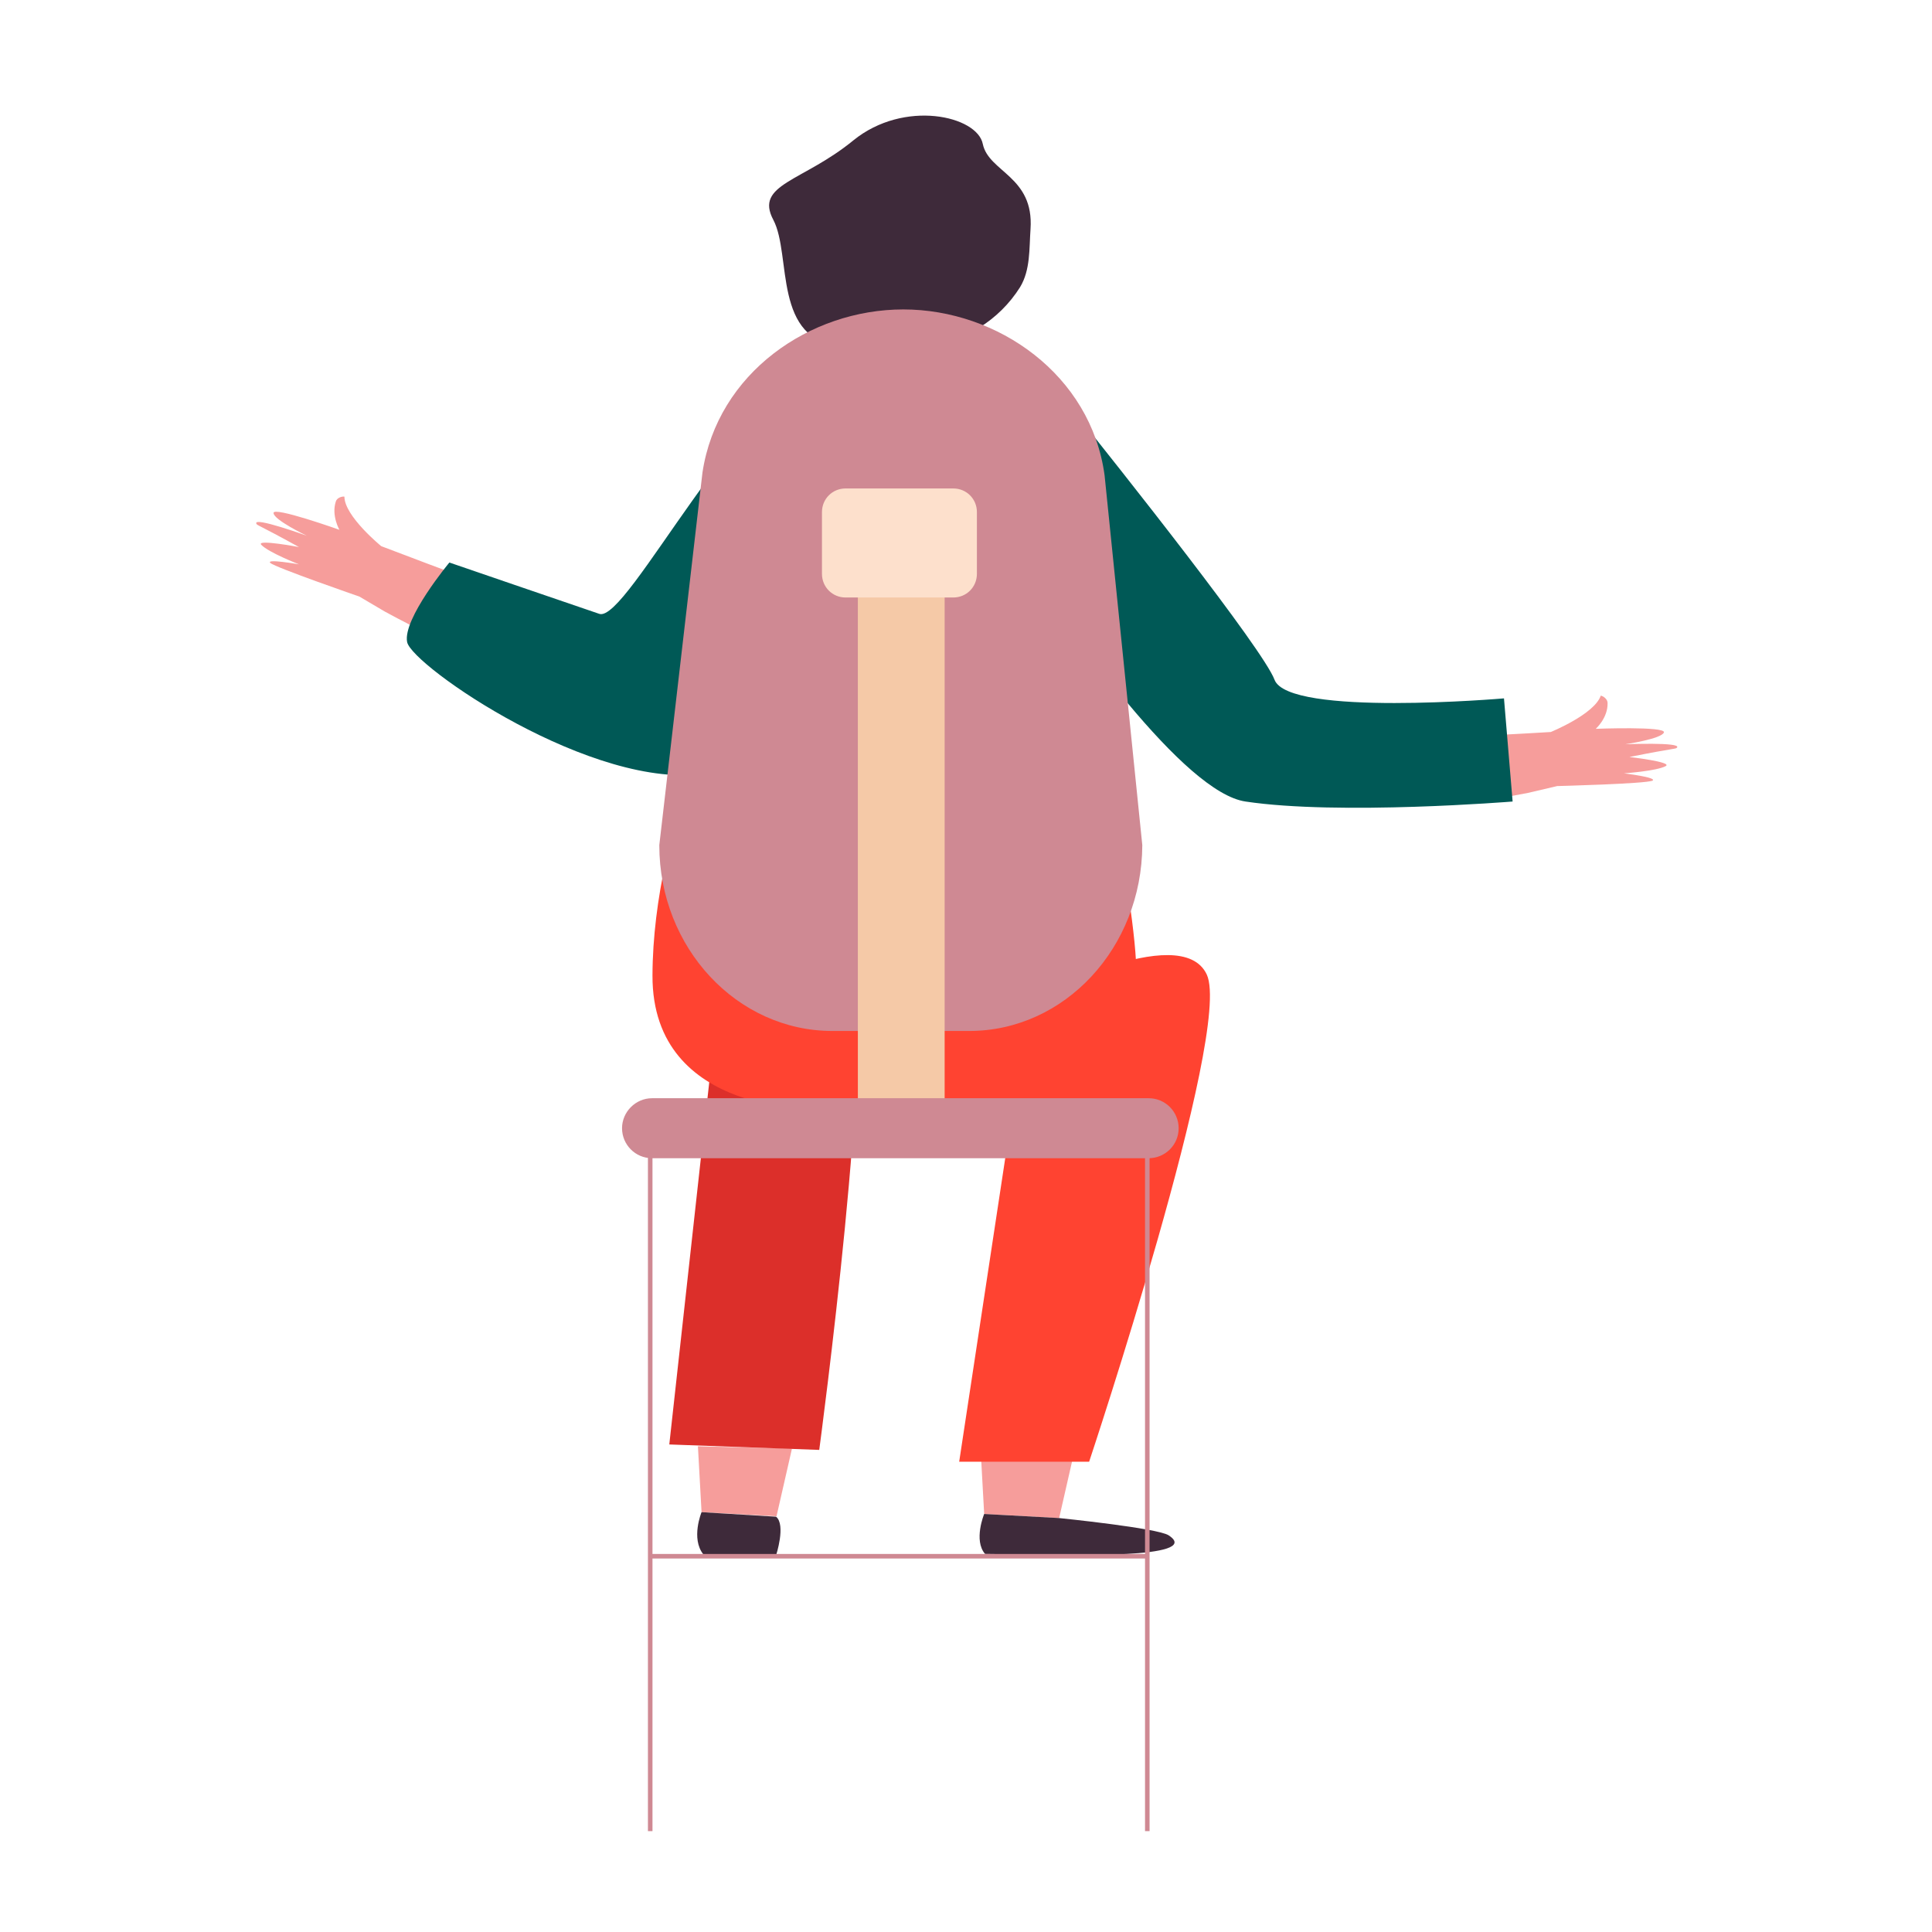 <?xml version="1.0" encoding="utf-8"?>
<!-- Generator: Adobe Illustrator 22.0.1, SVG Export Plug-In . SVG Version: 6.00 Build 0)  -->
<svg version="1.1" id="圖層_1" xmlns="http://www.w3.org/2000/svg" xmlns:xlink="http://www.w3.org/1999/xlink" x="0px" y="0px"
	 viewBox="0 0 425.2 425.2" style="enable-background:new 0 0 425.2 425.2;" xml:space="preserve">
<style type="text/css">
	.st0{fill:#3E2A3A;}
	.st1{fill:#F69D9B;}
	.st2{fill:#005956;}
	.st3{fill:#FF4331;}
	.st4{fill:#DC2F2A;}
	.st5{fill:#CF8993;}
	.st6{fill:#F5C9A7;}
	.st7{fill:#FDE0CC;}
	.st8{fill:none;stroke:#CF8993;stroke-miterlimit:10;}
</style>
<g>
	<path class="st0" d="M203.6,76.1c8.6-0.8,16.3-5.6,20.9-12.9c2.3-3.8,2-8.5,2.3-12.8c0.8-11.6-9.2-12.5-10.5-18.7
		c-1.2-6.2-17.3-9.9-28.5-0.8c-11.1,9.1-21.8,9.6-17.6,17.5c4.1,7.8-0.3,26.7,15.3,27.9C192.1,76.9,198.5,76.6,203.6,76.1z"/>
	<g>
		<g>
			<path class="st1" d="M84.7,134.6L84.7,134.6c7.9,4.3,15,7.6,21.6,10.2c7-2.1,9.2-6.9,9-12.9c-14.4-5.2-31.4-11.7-31.4-11.7
				c0,0-8.1-6.6-8.1-10.9c-0.6-0.1-1.7,0.3-1.9,1.1c-1,3.1,0.8,6.2,0.8,6.2s-14.6-5.2-14.5-3.7c0,1.5,7.3,5,7.3,5
				s-11.6-4.2-11.1-2.7c0.2,0.5,0,0,9.4,5.2c0,0-9.5-1.8-8.3-0.5c1.6,1.7,8.3,4.3,8.3,4.3s-7.4-1.3-6.3-0.3c1.1,1,19.6,7.4,19.6,7.4
				L84.7,134.6z"/>
			<path class="st1" d="M357.4,170.2c0,0,7.2-0.5,9.2-1.6c1.6-0.9-8-2-8-2c10.5-2.1,10.2-1.7,10.5-2.1c0.9-1.2-11.4-0.7-11.4-0.7
				s8-1.2,8.5-2.6c0.5-1.4-15-0.8-15-0.8s2.7-2.4,2.6-5.7c0-0.8-0.9-1.5-1.5-1.6c-1.4,4.1-11,8-11,8c0,0-8.2,0.5-18.1,1
				c-0.8,5-1.7,10-2.5,14.9c4.8-0.6,10-1.4,15.6-2.5l0,0l6.4-1.5c0,0,19.6-0.5,21-1.2C364.8,171.1,357.4,170.2,357.4,170.2z"/>
			<path class="st2" d="M331,153.7c0,0-47.4,4.1-50.5-4.1c-2.5-6.7-33.9-46.3-45.3-60.5c-2.9-3.6-6.8-6.3-11.3-7.5
				c-14.2-3.8-26.4-4-40.9-1c-19.6,3.9-44.9,56.6-51.1,54.5c-6.2-2.1-33-11.3-33-11.3s-10.3,12.4-9.3,17.5c1,5.2,41.2,33,66,28.9
				c13.5-2.3,24-26.7,30.6-48.3l32.5-1.4l1.9-3.6c15.7,23.7,40.1,57.5,53.5,59.5c20.6,3.1,58.8,0,58.8,0L331,153.7z"/>
		</g>
		<g>
			<polygon class="st1" points="153.6,318.3 154.4,332.8 170.9,333.7 174.3,318.8 			"/>
			<path class="st0" d="M154.4,332.8c0,0-2.4,5.8,0.4,9.3l16,0.2c0,0,2.2-6.7,0-8.5L154.4,332.8z"/>
			<polygon class="st1" points="215.8,318.7 216.6,333.2 233.1,334.1 236.5,319.2 			"/>
			<path class="st3" d="M226.5,220.2c0,0,33.4-18,39.1-5.7c5.7,12.4-25.9,107.2-25.9,107.2h-28.6L226.5,220.2z"/>
			<path class="st4" d="M157.8,222.7c0,0,23.8-22.9,29.5-10.5c5.7,12.4-7,106.9-7,106.9l-33-1.2L157.8,222.7z"/>
			<path class="st0" d="M257.2,337.9c-2.4-1.6-24.1-3.8-24.1-3.8l-16.5-0.9c0,0-2.4,5.8,0.2,8.8l16,0.2
				C232.8,342.1,265.3,343.2,257.2,337.9z"/>
			<g>
				<path class="st3" d="M181,244.1c0,0-37.5,1.9-37.4-29.4c0.1-34,18.2-68,18.2-68l76.5-1.2c0,0,12.1,52.7,11.8,69.7
					c-0.4,20.5-10.2,26.1-26.3,28c-3.3,0.4-6.7,0.5-10,0.6L181,244.1z"/>
				<g>
					<g>
						<path class="st5" d="M213.3,226.9h-30.1c-21,0-38.1-18.3-38.1-40.9l9.5-82c3.3-21.9,23.6-35.9,44.2-35.9h0
							c20.8,0,41.3,14.4,44.3,36.5l8.3,81.4C251.3,208.6,234.3,226.9,213.3,226.9z"/>
						<path class="st6" d="M205.3,250.9h-13.9c-1.4,0-2.6-1.2-2.6-2.6V127.9c0-1.4,1.2-2.6,2.6-2.6h13.9c1.4,0,2.6,1.2,2.6,2.6
							v120.5C207.9,249.8,206.8,250.9,205.3,250.9z"/>
						<path class="st7" d="M209.8,131.5h-23.7c-2.9,0-5.2-2.3-5.2-5.2v-13.6c0-2.9,2.3-5.2,5.2-5.2h23.7c2.9,0,5.2,2.3,5.2,5.2v13.6
							C215,129.2,212.7,131.5,209.8,131.5z"/>
					</g>
					<g>
						<line class="st8" x1="143.1" y1="248.8" x2="143.1" y2="403"/>
						<g>
							<line class="st8" x1="143" y1="342.5" x2="252.5" y2="342.5"/>
							<g>
								<line class="st8" x1="252.5" y1="249.9" x2="252.5" y2="403"/>
								<path class="st5" d="M143.5,241.7h109.3c3.7,0,6.6,3,6.6,6.6l0,0c0,3.7-3,6.6-6.6,6.6H143.5c-3.7,0-6.6-3-6.6-6.6l0,0
									C136.9,244.7,139.9,241.7,143.5,241.7z"/>
							</g>
						</g>
					</g>
				</g>
			</g>
		</g>
	</g>
</g>
</svg>
